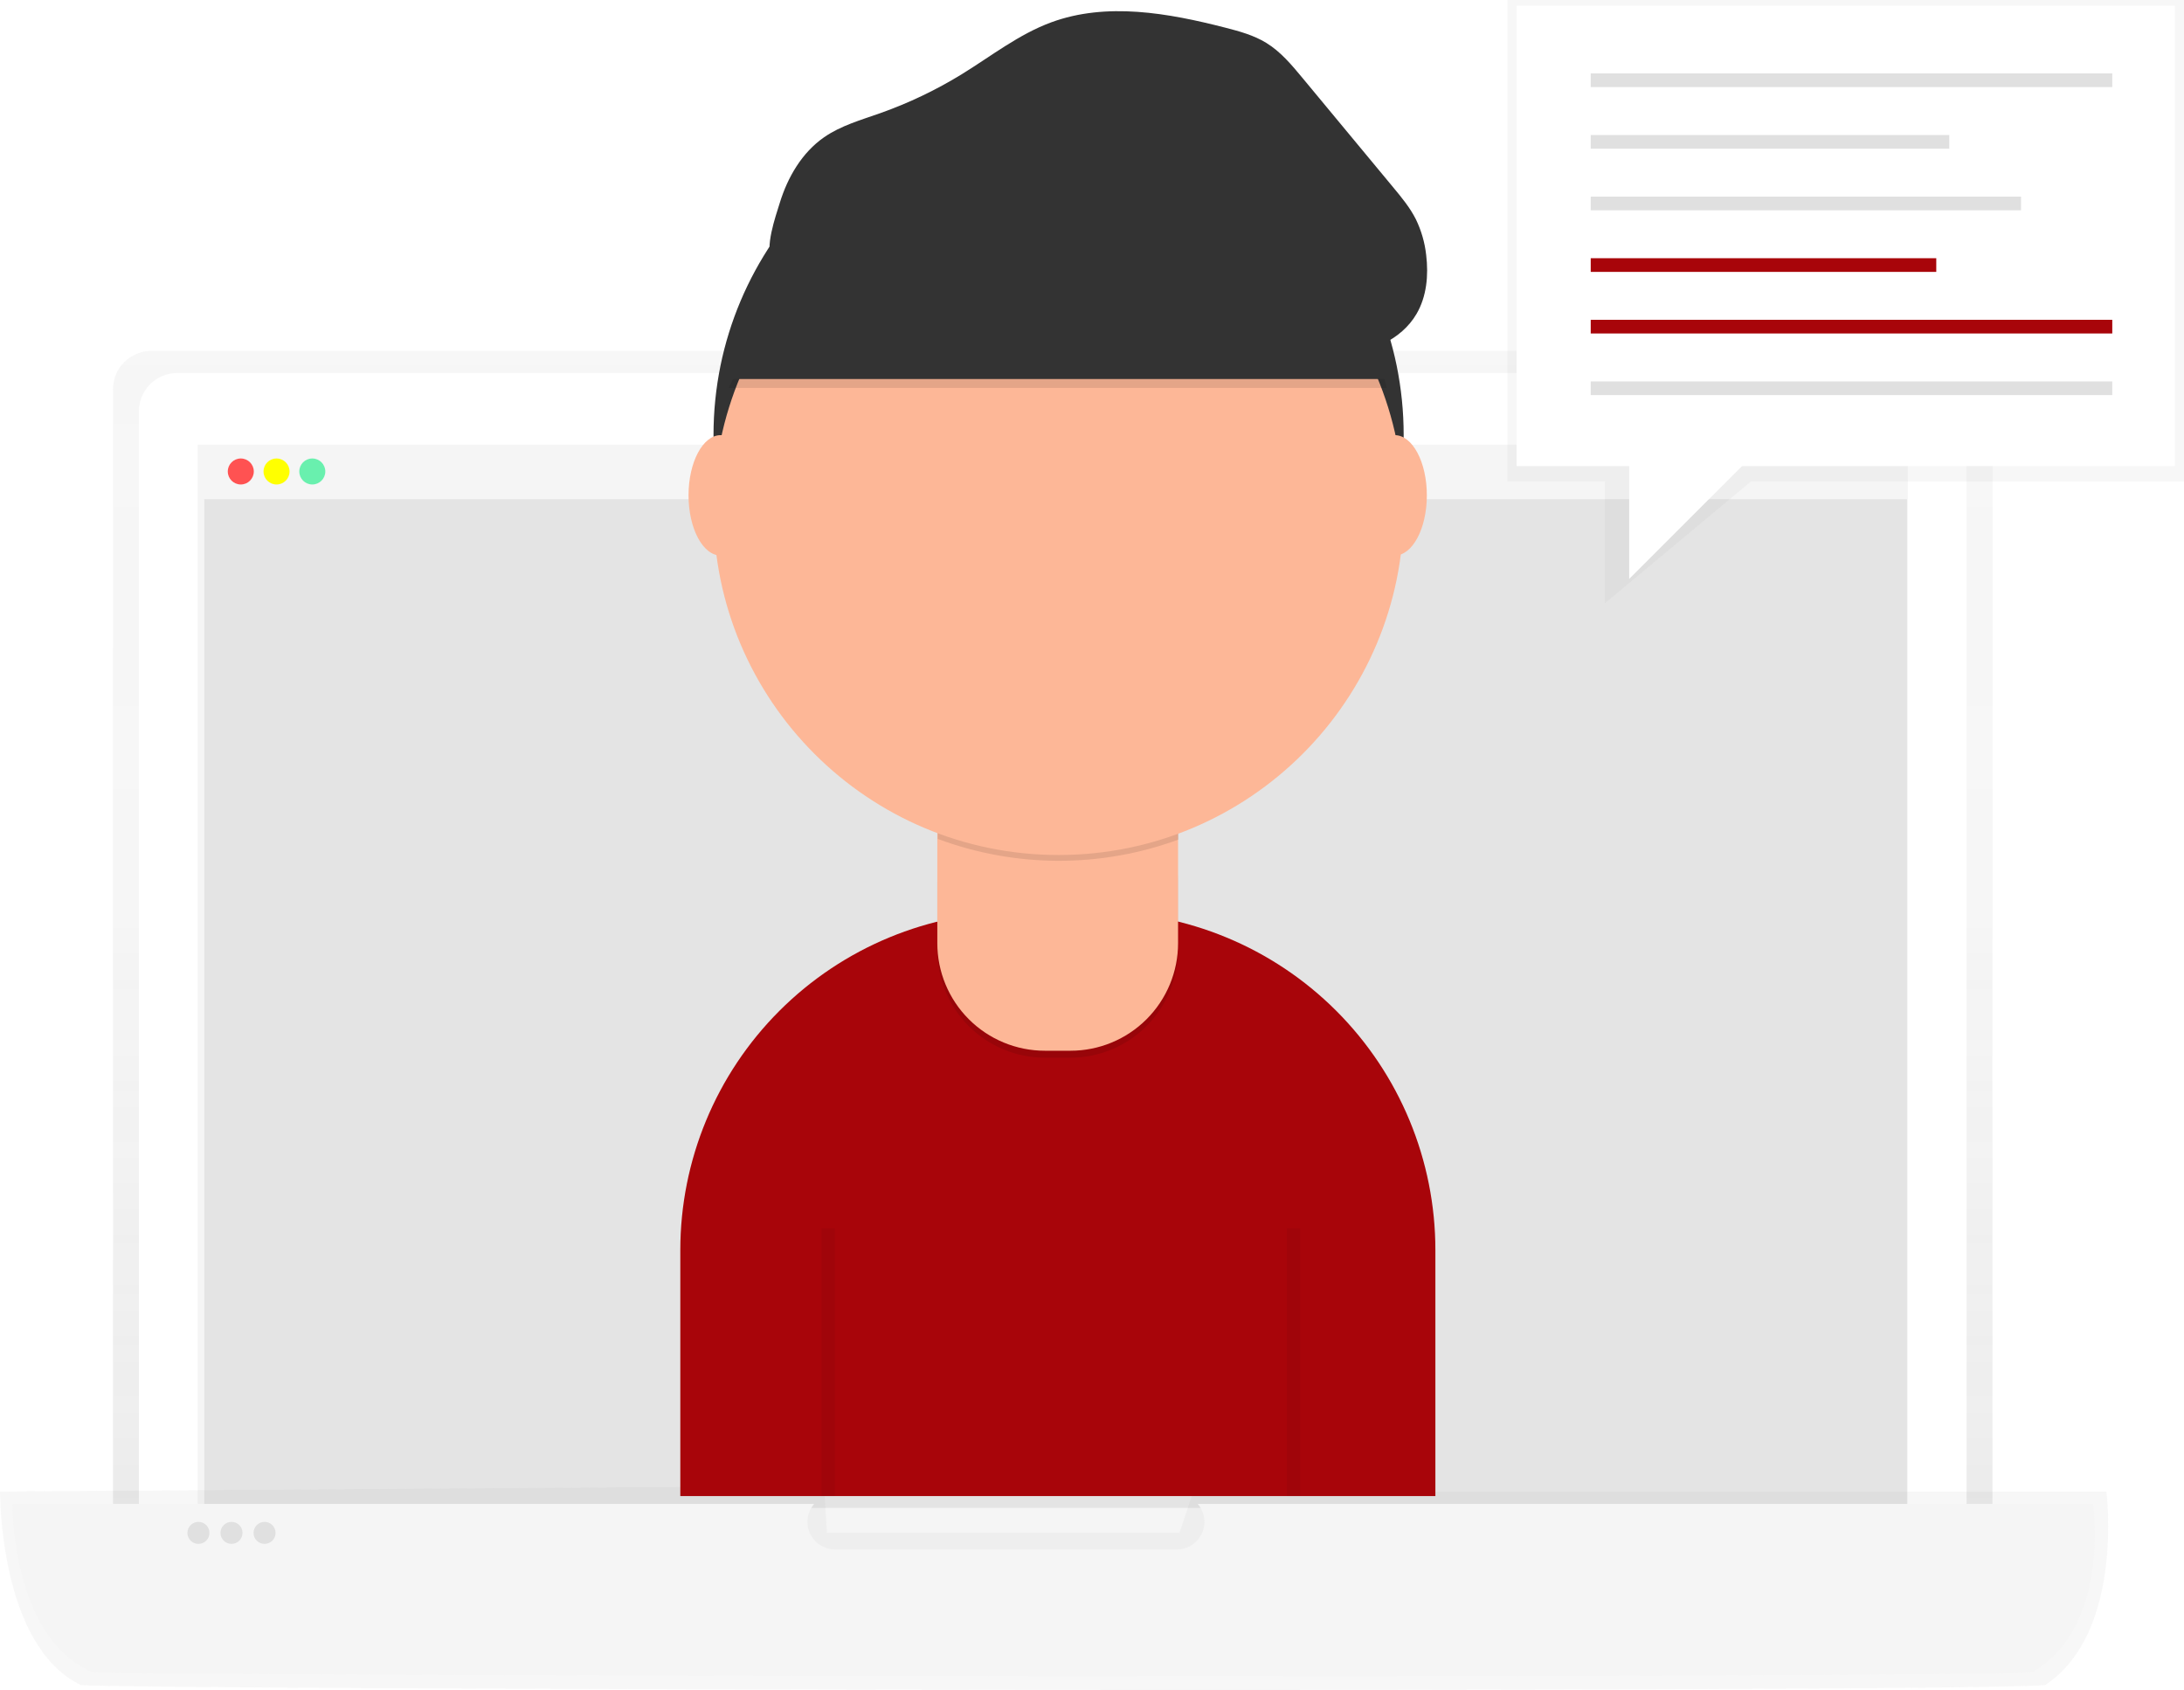 <svg width="658" height="509" viewBox="0 0 658 509" fill="none" xmlns="http://www.w3.org/2000/svg">
<g clip-path="url(#clip0)">
<g opacity="0.8">
<path opacity="0.8" d="M600.3 483.282H34.044V117.242C34.044 114.181 35.261 111.244 37.427 109.08C39.593 106.915 42.531 105.698 45.594 105.698H588.75C591.813 105.698 594.751 106.915 596.917 109.08C599.083 111.244 600.3 114.181 600.3 117.242V483.282Z" fill="url(#paint0_linear)"/>
</g>
<path d="M53.365 112.347H580.942C584.005 112.347 586.943 113.563 589.109 115.728C591.276 117.893 592.492 120.829 592.492 123.891V483.282H41.844V123.898C41.842 120.84 43.054 117.907 45.214 115.741C47.374 113.576 50.306 112.355 53.365 112.347Z" fill="white"/>
<path d="M574.765 133.93H59.572V471.658H574.765V133.93Z" fill="#F5F5F5"/>
<path opacity="0.8" d="M574.553 150.325H61.545V454.174H574.553V150.325Z" fill="#E0E0E0"/>
<path d="M574.553 134.178H61.545V150.325H574.553V134.178Z" fill="#F5F5F5"/>
<path d="M72.547 145.926C74.711 145.926 76.466 144.173 76.466 142.01C76.466 139.848 74.711 138.094 72.547 138.094C70.383 138.094 68.629 139.848 68.629 142.01C68.629 144.173 70.383 145.926 72.547 145.926Z" fill="#FF5252"/>
<path d="M83.316 145.926C85.48 145.926 87.234 144.173 87.234 142.01C87.234 139.848 85.48 138.094 83.316 138.094C81.151 138.094 79.397 139.848 79.397 142.01C79.397 144.173 81.151 145.926 83.316 145.926Z" fill="#FFFF00"/>
<path d="M94.091 145.926C96.255 145.926 98.009 144.173 98.009 142.01C98.009 139.848 96.255 138.094 94.091 138.094C91.927 138.094 90.172 139.848 90.172 142.01C90.172 144.173 91.927 145.926 94.091 145.926Z" fill="#69F0AE"/>
<g opacity="0.8">
<path opacity="0.8" d="M616.141 507.553C584.619 509.943 43.292 509.015 24.38 507.553C-0.417 495.608 0.037 449.257 0.037 449.257L248.294 447.599L249.128 461.707H355.361L359.513 449.287H634.629C634.629 449.287 640.097 491.779 616.141 507.553Z" fill="url(#paint1_linear)"/>
</g>
<path d="M630.601 452.991H360.851C361.89 454.192 362.562 455.667 362.785 457.239C363.009 458.811 362.776 460.414 362.113 461.857C361.45 463.3 360.386 464.523 359.048 465.378C357.709 466.234 356.153 466.687 354.564 466.683H251.577C249.988 466.687 248.431 466.234 247.093 465.378C245.754 464.523 244.69 463.3 244.028 461.857C243.365 460.414 243.132 458.811 243.355 457.239C243.579 455.667 244.251 454.192 245.29 452.991H3.736C3.736 452.991 3.319 493.241 27.816 503.645C46.493 504.887 581.205 505.719 612.34 503.645C636.033 489.916 630.601 452.991 630.601 452.991Z" fill="#F5F5F5"/>
<path d="M59.784 465.024C61.617 465.024 63.102 463.539 63.102 461.707C63.102 459.875 61.617 458.39 59.784 458.39C57.951 458.39 56.465 459.875 56.465 461.707C56.465 463.539 57.951 465.024 59.784 465.024Z" fill="#E0E0E0"/>
<path d="M69.748 465.024C71.581 465.024 73.067 463.539 73.067 461.707C73.067 459.875 71.581 458.39 69.748 458.39C67.915 458.39 66.429 459.875 66.429 461.707C66.429 463.539 67.915 465.024 69.748 465.024Z" fill="#E0E0E0"/>
<path d="M79.704 465.024C81.537 465.024 83.023 463.539 83.023 461.707C83.023 459.875 81.537 458.39 79.704 458.39C77.871 458.39 76.385 459.875 76.385 461.707C76.385 463.539 77.871 465.024 79.704 465.024Z" fill="#E0E0E0"/>
<path d="M306.945 274.603H330.477C357.523 274.603 383.462 285.341 402.587 304.455C421.711 323.569 432.455 349.493 432.455 376.524V450.616H204.966V376.524C204.966 349.493 215.71 323.569 234.835 304.455C253.96 285.341 279.898 274.603 306.945 274.603Z" fill="#A8050A"/>
<path d="M318.934 234.974C376.353 234.974 422.901 188.453 422.901 131.066C422.901 73.679 376.353 27.157 318.934 27.157C261.514 27.157 214.967 73.679 214.967 131.066C214.967 188.453 261.514 234.974 318.934 234.974Z" fill="#333333"/>
<path opacity="0.1" d="M303.626 244.341H333.693C339.316 244.341 344.708 246.573 348.684 250.547C352.66 254.52 354.893 259.909 354.893 265.529V286.176C354.893 294.768 351.478 303.008 345.399 309.083C339.321 315.159 331.076 318.572 322.479 318.572H314.811C306.214 318.572 297.969 315.159 291.891 309.083C285.812 303.008 282.397 294.768 282.397 286.176V265.558C282.397 259.939 284.63 254.549 288.606 250.576C292.582 246.602 297.974 244.37 303.597 244.37L303.626 244.341Z" fill="black"/>
<path d="M282.397 242.222H354.93V284.086C354.93 292.678 351.515 300.918 345.436 306.994C339.357 313.069 331.112 316.482 322.516 316.482H314.811C306.214 316.482 297.969 313.069 291.891 306.994C285.812 300.918 282.397 292.678 282.397 284.086V242.222Z" fill="#FDB797"/>
<path opacity="0.1" d="M282.528 252.677C305.905 261.405 331.637 261.475 355.061 252.874V243.975H282.528V252.677Z" fill="black"/>
<path d="M318.934 257.528C376.353 257.528 422.901 211.007 422.901 153.62C422.901 96.233 376.353 49.711 318.934 49.711C261.514 49.711 214.967 96.233 214.967 153.62C214.967 211.007 261.514 257.528 318.934 257.528Z" fill="#FDB797"/>
<path opacity="0.1" d="M219.536 116.84H417.791C417.791 116.84 400.868 36.831 325.915 41.894C250.963 46.957 219.536 116.84 219.536 116.84Z" fill="black"/>
<path d="M219.536 114.152H417.791C417.791 114.152 400.868 34.142 325.915 39.242C250.963 44.341 219.536 114.152 219.536 114.152Z" fill="#333333"/>
<path d="M217.116 167.319C222.457 167.319 226.787 159.203 226.787 149.192C226.787 139.181 222.457 131.066 217.116 131.066C211.774 131.066 207.444 139.181 207.444 149.192C207.444 159.203 211.774 167.319 217.116 167.319Z" fill="#FDB797"/>
<path d="M420.211 167.319C425.552 167.319 429.882 159.203 429.882 149.192C429.882 139.181 425.552 131.066 420.211 131.066C414.869 131.066 410.539 139.181 410.539 149.192C410.539 159.203 414.869 167.319 420.211 167.319Z" fill="#FDB797"/>
<path d="M234.924 61.138C237.3 53.379 241.62 45.963 248.287 41.338C253.353 37.824 259.413 36.136 265.225 34.076C273.824 31.031 282.077 27.085 289.846 22.306C298.662 16.877 306.945 10.338 316.653 6.751C333.357 0.577 351.962 3.916 369.207 8.344C373.454 9.432 377.752 10.616 381.495 12.91C385.83 15.562 389.156 19.551 392.402 23.46L419.772 56.455C422.279 59.472 424.801 62.526 426.571 66.033C428.221 69.43 429.274 73.085 429.685 76.839C430.416 82.889 429.846 89.303 426.761 94.571C422.133 102.469 412.593 106.437 403.448 106.802C394.303 107.167 385.326 104.515 376.539 101.943C348.204 93.651 319.519 85.921 290.131 82.48C275.547 80.681 260.83 80.204 246.16 81.055C241.554 81.354 235.472 83.466 232.672 78.775C230.252 74.706 233.674 65.215 234.924 61.138Z" fill="#333333"/>
<path opacity="0.05" d="M249.5 369.941V450.616" stroke="black" stroke-width="4" stroke-miterlimit="10"/>
<path opacity="0.05" d="M389.741 369.941V450.616" stroke="black" stroke-width="4" stroke-miterlimit="10"/>
<g opacity="0.8">
<path opacity="0.8" d="M658 145.006H527.54L483.51 181.698V145.006H454.16V0H658V145.006Z" fill="url(#paint2_linear)"/>
</g>
<path d="M655.237 1.724H456.923V140.388H655.237V1.724Z" fill="white"/>
<path d="M636.391 22.108H479.256V26.229H636.391V22.108Z" fill="#E0E0E0"/>
<path d="M587.287 40.666H479.256V44.787H587.287V40.666Z" fill="#E0E0E0"/>
<path d="M608.897 59.217H479.256V63.337H608.897V59.217Z" fill="#E0E0E0"/>
<path d="M583.362 77.774H479.256V81.895H583.362V77.774Z" fill="#A8050A"/>
<path d="M636.391 96.325H479.256V100.445H636.391V96.325Z" fill="#A8050A"/>
<path d="M636.391 114.883H479.256V119.003H636.391V114.883Z" fill="#E0E0E0"/>
<path d="M490.85 137.692V174.369L531.21 134.025L490.85 137.692Z" fill="white"/>
</g>
<defs>
<linearGradient id="paint0_linear" x1="317.172" y1="483.282" x2="317.172" y2="105.713" gradientUnits="userSpaceOnUse">
<stop stop-color="#808080" stop-opacity="0.25"/>
<stop offset="0.54" stop-color="#808080" stop-opacity="0.12"/>
<stop offset="1" stop-color="#808080" stop-opacity="0.1"/>
</linearGradient>
<linearGradient id="paint1_linear" x1="371157" y1="49480.7" x2="371157" y2="44318.4" gradientUnits="userSpaceOnUse">
<stop stop-color="#808080" stop-opacity="0.25"/>
<stop offset="0.54" stop-color="#808080" stop-opacity="0.12"/>
<stop offset="1" stop-color="#808080" stop-opacity="0.1"/>
</linearGradient>
<linearGradient id="paint2_linear" x1="155511" y1="45186.4" x2="155511" y2="0" gradientUnits="userSpaceOnUse">
<stop stop-color="#808080" stop-opacity="0.25"/>
<stop offset="0.54" stop-color="#808080" stop-opacity="0.12"/>
<stop offset="1" stop-color="#808080" stop-opacity="0.1"/>
</linearGradient>
<clipPath id="clip0">
<rect width="658" height="509" fill="white"/>
</clipPath>
</defs>
</svg>
